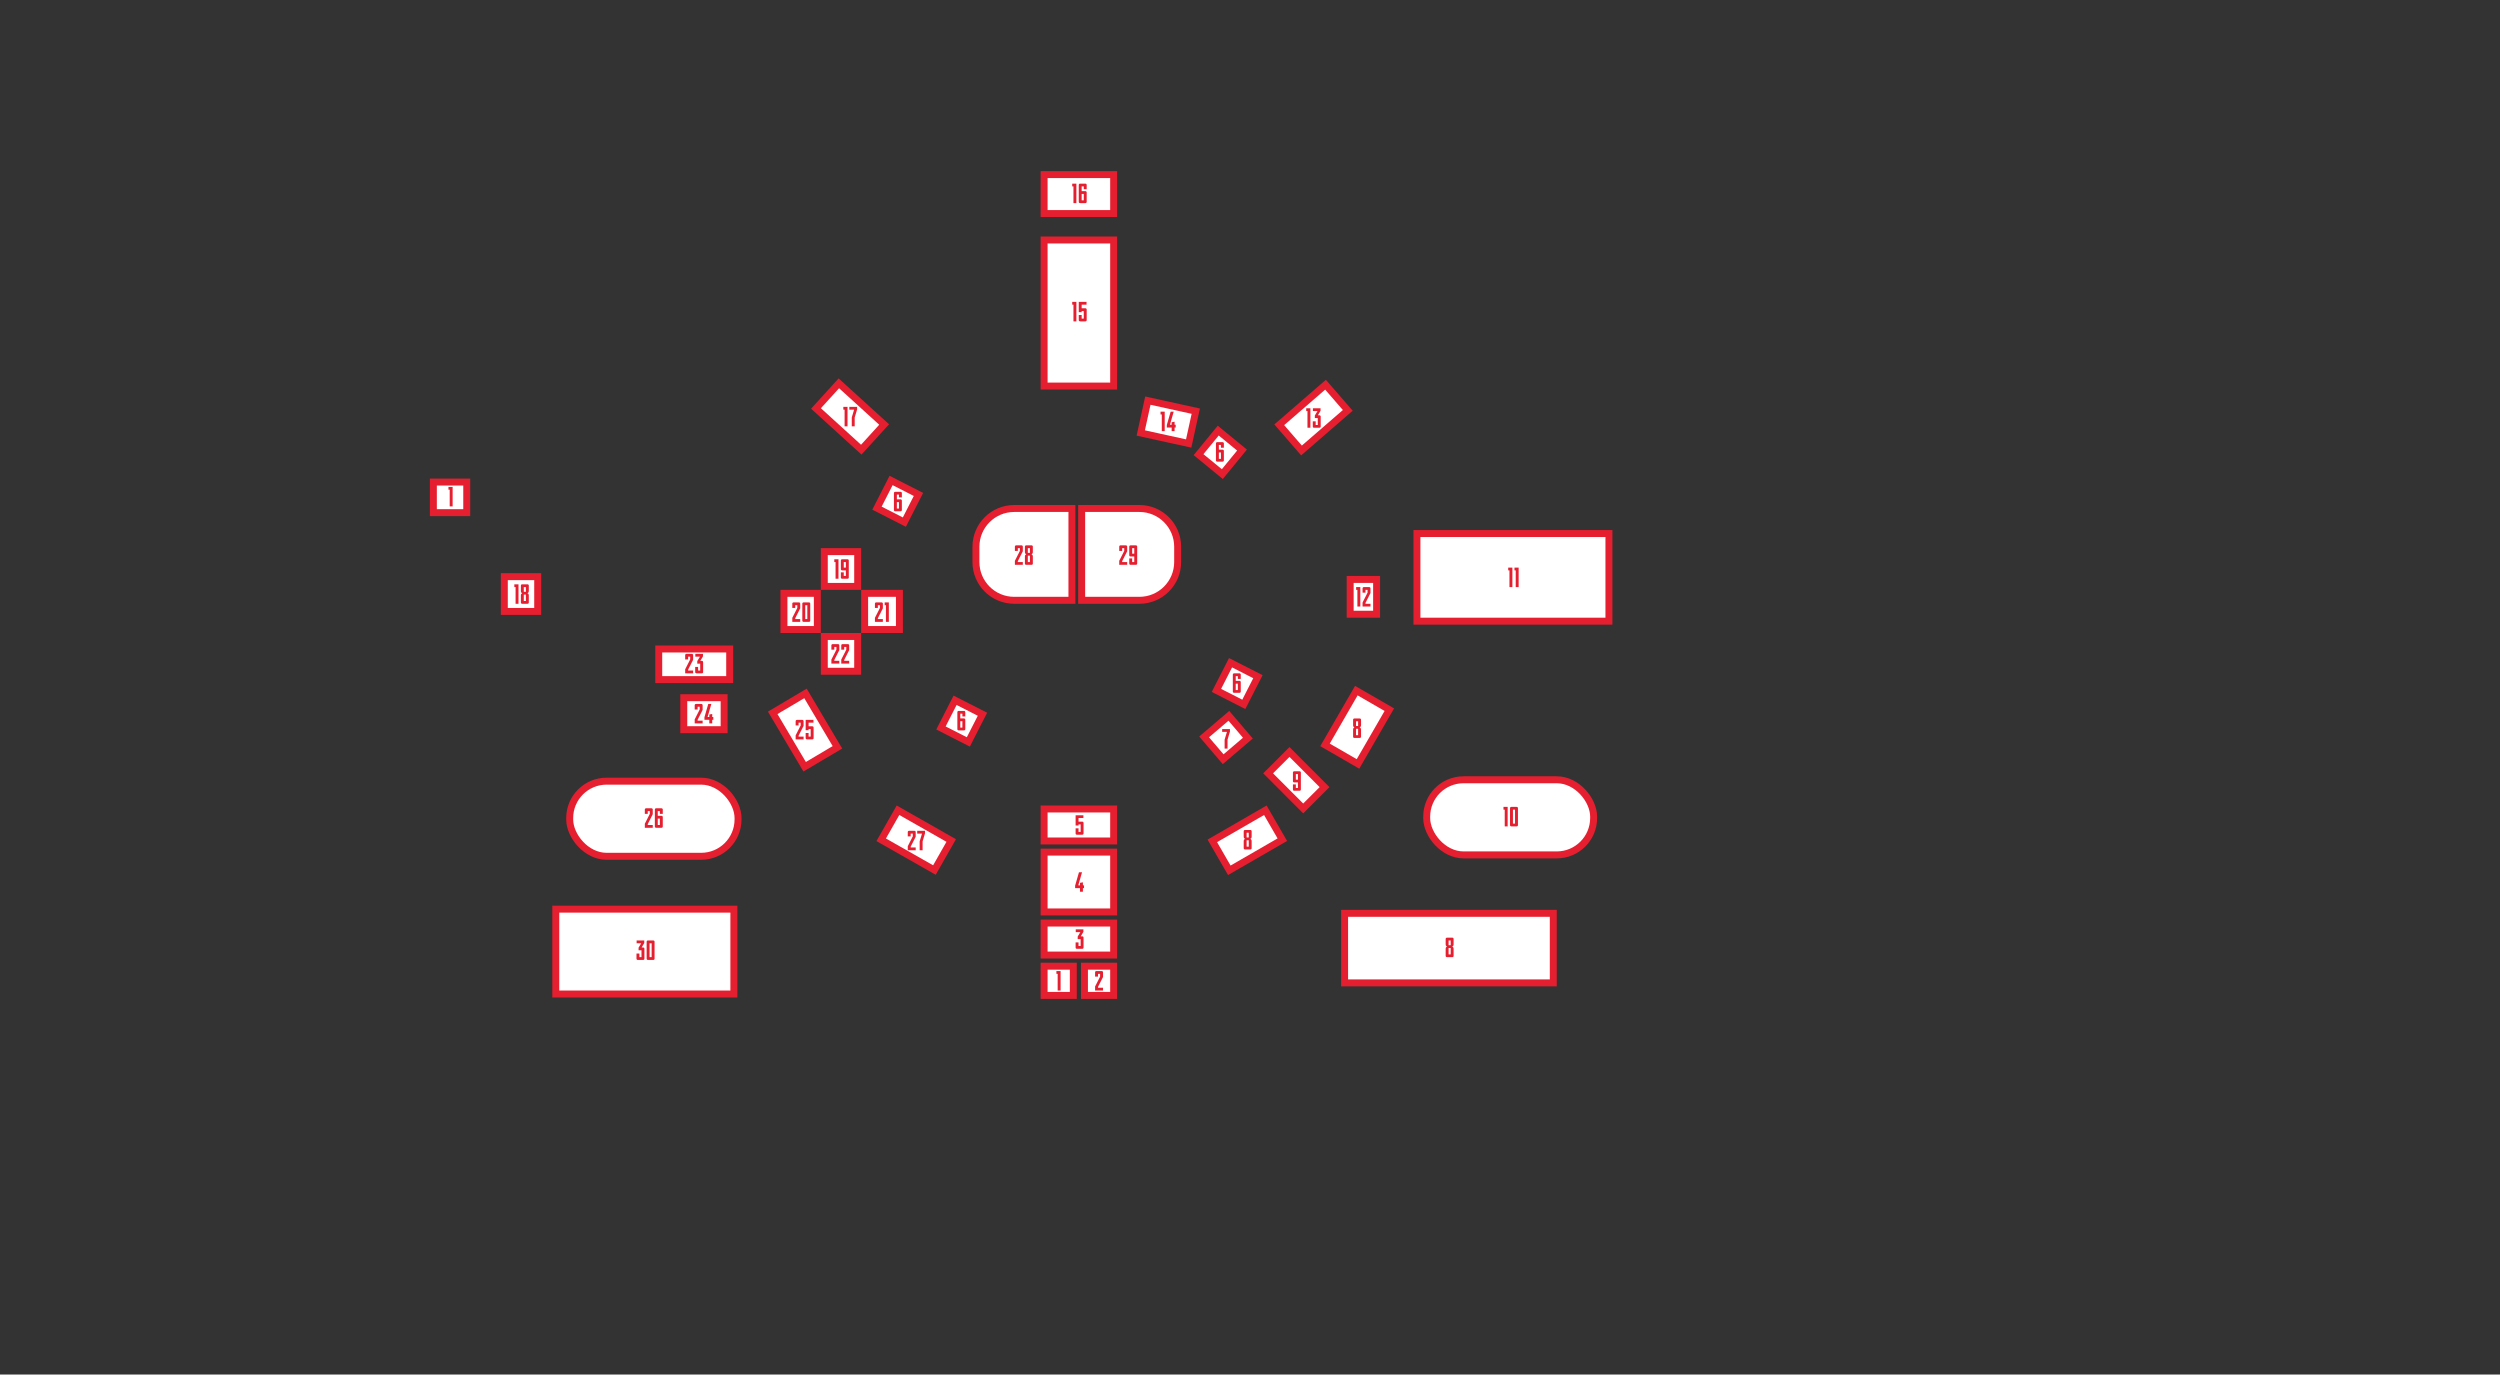 <svg width="1797" height="988" viewBox="0 0 1797 988" fill="none" xmlns="http://www.w3.org/2000/svg">
    <rect x="0" y="0" width="1797" height="988" fill="#333333" stroke="none"/>
    <g id="Group 37539">
        <g class="figure 18" id="figure 18">
            <rect id="Rectangle 371" x="362.5" y="414.5" width="24" height="25" fill="white" stroke="#E51F2F" stroke-width="5" />
            <path
                id="18"
                d="M369.702 422H370.602V434H372.702V420H369.702V422ZM380.104 427.96C380.104 427.14 379.724 426.62 379.084 426.4C379.724 426.18 380.104 425.64 380.104 424.84V420.92C380.104 420.38 379.744 420 379.184 420H375.324C374.764 420 374.404 420.38 374.404 420.92V424.84C374.404 425.64 374.784 426.18 375.404 426.4C374.784 426.62 374.404 427.14 374.404 427.96V433.08C374.404 433.62 374.764 434 375.324 434H379.184C379.744 434 380.104 433.62 380.104 433.08V427.96ZM378.004 427.4V432H376.504V427.4H378.004ZM376.504 425.4V422H378.004V425.4H376.504Z"
                fill="#E51F2F"
            />
        </g>
        <g class="figure 23" id="figure 23">
            <rect id="Rectangle 372" x="473.5" y="466.5" width="51" height="22" fill="white" stroke="#E51F2F" stroke-width="5" />
            <path
                id="23"
                d="M498.203 470.92C498.203 470.38 497.843 470 497.283 470H493.423C492.863 470 492.503 470.38 492.503 470.92V474H494.603V472H496.103V474L492.503 481.1V484H498.203V482H494.603V481.38L498.203 474.28V470.92ZM504.482 484C505.042 484 505.402 483.62 505.402 483.08V475.96C505.402 475.42 505.042 475.04 504.482 475.04H503.382L505.302 471.8V470H499.802V472H503.102L501.202 475.18V477.04H503.302V482H501.802V479.4H499.702V483.08C499.702 483.62 500.062 484 500.622 484H504.482Z"
                fill="#E51F2F"
            />
        </g>
        <g class="figure 24" id="figure 24">
            <rect id="Rectangle 373" x="491.5" y="501.5" width="29" height="23" fill="white" stroke="#E51F2F" stroke-width="5" />
            <path
                id="24"
                d="M505.047 506.92C505.047 506.38 504.687 506 504.127 506H500.267C499.707 506 499.347 506.38 499.347 506.92V510H501.447V508H502.947V510L499.347 517.1V520H505.047V518H501.447V517.38L505.047 510.28V506.92ZM511.946 520V517.4H512.746V515.4H511.946V513.2L509.846 513.6V515.4H508.606L511.306 506H509.106L506.346 515.6V517.4H509.846V520H511.946Z"
                fill="#E51F2F"
            />
        </g>
        <g class="figure 30" id="figure 30">
            <rect id="Rectangle 375" x="399.5" y="653.5" width="128" height="61" fill="white" stroke="#E51F2F" stroke-width="5" />
            <path
                id="30"
                d="M462.285 690C462.845 690 463.205 689.62 463.205 689.08V681.96C463.205 681.42 462.845 681.04 462.285 681.04H461.185L463.105 677.8V676H457.605V678H460.905L459.005 681.18V683.04H461.105V688H459.605V685.4H457.505V689.08C457.505 689.62 457.865 690 458.425 690H462.285ZM466.9 688V678H468.4V688H466.9ZM469.58 690C470.14 690 470.5 689.62 470.5 689.08V676.92C470.5 676.38 470.14 676 469.58 676H465.72C465.16 676 464.8 676.38 464.8 676.92V689.08C464.8 689.62 465.16 690 465.72 690H469.58Z"
                fill="#E51F2F"
            />
        </g>
        <g class="figure 25" id="figure 25">
            <rect id="Rectangle 382" x="578.988" y="498.425" width="45.041" height="27.387" transform="rotate(59.356 578.988 498.425)" fill="white" stroke="#E51F2F" stroke-width="5" />
            <path
                id="25"
                d="M577.614 518.381C577.614 517.841 577.254 517.461 576.694 517.461H572.834C572.274 517.461 571.914 517.841 571.914 518.381V521.461H574.014V519.461H575.514V521.461L571.914 528.561V531.461H577.614V529.461H574.014V528.841L577.614 521.741V518.381ZM582.713 524.061V529.461H581.213V526.861H579.113V530.541C579.113 531.081 579.473 531.461 580.033 531.461H583.893C584.453 531.461 584.813 531.081 584.813 530.541V522.981C584.813 522.441 584.453 522.061 583.893 522.061H581.213V519.461H584.713V517.461H579.113V524.861H581.213V524.061H582.713Z"
                fill="#E51F2F"
            />
        </g>
        <g class="figure 27" id="figure 27">
            <rect id="Rectangle 381" x="645.478" y="582.409" width="44.005" height="24.423" transform="rotate(29.616 645.478 582.409)" fill="white" stroke="#E51F2F" stroke-width="5" />
            <path
                id="27"
                d="M658.201 598.101C658.201 597.561 657.841 597.181 657.281 597.181H653.421C652.861 597.181 652.501 597.561 652.501 598.101V601.181H654.601V599.181H656.101V601.181L652.501 608.281V611.181H658.201V609.181H654.601V608.561L658.201 601.461V598.101ZM661.06 611.181H663.16V604.781L664.9 598.981V597.181H659.3V599.181H662.74L661.06 604.781V611.181Z"
                fill="#E51F2F"
            />
        </g>
        <g class="figure 1" id="figure 1">
            <rect id="Rectangle 376" x="750.5" y="694.5" width="21" height="21" fill="white" stroke="#E51F2F" stroke-width="5" />
            <path id="1" d="M759.349 700H760.249V712H762.349V698H759.349V700Z" fill="#E51F2F" />
        </g>
        <g class="figure 1" id="figure 1-2">
            <rect id="f1" x="311.5" y="346.5" width="24" height="22" fill="white" stroke="#E51F2F" stroke-width="5" />
            <path id="l1" d="M322.349 352H323.249V364H325.349V350H322.349V352Z" fill="#E51F2F" />
        </g>
        <g class="figure 2" id="figure 2">
            <rect id="Rectangle 377" x="779.5" y="694.5" width="21" height="21" fill="white" stroke="#E51F2F" stroke-width="5" />
            <path id="2" d="M792.85 698.92C792.85 698.38 792.49 698 791.93 698H788.07C787.51 698 787.15 698.38 787.15 698.92V702H789.25V700H790.75V702L787.15 709.1V712H792.85V710H789.25V709.38L792.85 702.28V698.92Z" fill="#E51F2F" />
        </g>
        <g class="figure 3" id="figure 3">
            <rect id="Rectangle 378" x="750.5" y="663.5" width="50" height="23" fill="white" stroke="#E51F2F" stroke-width="5" />
            <path
                id="3"
                d="M777.933 682C778.493 682 778.853 681.62 778.853 681.08V673.96C778.853 673.42 778.493 673.04 777.933 673.04H776.833L778.753 669.8V668H773.253V670H776.553L774.653 673.18V675.04H776.753V680H775.253V677.4H773.153V681.08C773.153 681.62 773.513 682 774.073 682H777.933Z"
                fill="#E51F2F"
            />
        </g>
        <g class="figure 4" id="figure 4">
            <rect id="Rectangle 379" x="750.5" y="612.5" width="50" height="43" fill="white" stroke="#E51F2F" stroke-width="5" />
            <path id="4" d="M778.396 641V638.4H779.196V636.4H778.396V634.2L776.296 634.6V636.4H775.056L777.756 627H775.556L772.796 636.6V638.4H776.296V641H778.396Z" fill="#E51F2F" />
        </g>
        <g class="figure 5" id="figure 5">
            <rect id="Rectangle 380" x="750.5" y="581.5" width="50" height="23" fill="white" stroke="#E51F2F" stroke-width="5" />
            <path
                id="5"
                d="M776.753 592.6V598H775.253V595.4H773.153V599.08C773.153 599.62 773.513 600 774.073 600H777.933C778.493 600 778.853 599.62 778.853 599.08V591.52C778.853 590.98 778.493 590.6 777.933 590.6H775.253V588H778.753V586H773.153V593.4H775.253V592.6H776.753Z"
                fill="#E51F2F"
            />
        </g>
        <g class="figure 19" id="figure 19">
            <rect id="Rectangle 386" x="592.5" y="396.5" width="24" height="25" fill="white" stroke="#E51F2F" stroke-width="5" />
            <path
                id="19"
                d="M599.702 404H600.602V416H602.702V402H599.702V404ZM606.504 408V404H608.004V408H606.504ZM604.404 409.08C604.404 409.62 604.764 410 605.324 410H608.004V414H606.504V411.4H604.404V415.08C604.404 415.62 604.764 416 605.324 416H609.184C609.744 416 610.104 415.62 610.104 415.08V402.92C610.104 402.38 609.744 402 609.184 402H605.324C604.764 402 604.404 402.38 604.404 402.92V409.08Z"
                fill="#E51F2F"
            />
        </g>
        <g class="figure 20" id="figure 20">
            <rect id="Rectangle 384" x="563.5" y="426.5" width="24" height="26" fill="white" stroke="#E51F2F" stroke-width="5" />
            <path
                id="20"
                d="M575.203 433.92C575.203 433.38 574.843 433 574.283 433H570.423C569.863 433 569.503 433.38 569.503 433.92V437H571.603V435H573.103V437L569.503 444.1V447H575.203V445H571.603V444.38L575.203 437.28V433.92ZM578.802 445V435H580.302V445H578.802ZM581.482 447C582.042 447 582.402 446.62 582.402 446.08V433.92C582.402 433.38 582.042 433 581.482 433H577.622C577.062 433 576.702 433.38 576.702 433.92V446.08C576.702 446.62 577.062 447 577.622 447H581.482Z"
                fill="#E51F2F"
            />
        </g>
        <g class="figure 22" id="figure 22">
            <rect id="Rectangle 383" x="592.5" y="457.5" width="24" height="25" fill="white" stroke="#E51F2F" stroke-width="5" />
            <path
                id="22"
                d="M603.301 463.92C603.301 463.38 602.941 463 602.381 463H598.521C597.961 463 597.601 463.38 597.601 463.92V467H599.701V465H601.201V467L597.601 474.1V477H603.301V475H599.701V474.38L603.301 467.28V463.92ZM610.4 463.92C610.4 463.38 610.04 463 609.48 463H605.62C605.06 463 604.7 463.38 604.7 463.92V467H606.8V465H608.3V467L604.7 474.1V477H610.4V475H606.8V474.38L610.4 467.28V463.92Z"
                fill="#E51F2F"
            />
        </g>
        <g class="figure 21" id="figure 21">
            <rect id="Rectangle 385" x="621.5" y="426.5" width="25" height="26" fill="white" stroke="#E51F2F" stroke-width="5" />
            <path
                id="21"
                d="M634.6 433.92C634.6 433.38 634.24 433 633.68 433H629.82C629.26 433 628.9 433.38 628.9 433.92V437H631V435H632.5V437L628.9 444.1V447H634.6V445H631V444.38L634.6 437.28V433.92ZM635.899 435H636.799V447H638.899V433H635.899V435Z"
                fill="#E51F2F"
            />
        </g>
        <g class="figure 28" id="figure 28">
            <path id="Rectangle 404" d="M729 365.5H770.5V431.5H729C713.812 431.5 701.5 419.188 701.5 404V393C701.5 377.812 713.812 365.5 729 365.5Z" fill="white" stroke="#E51F2F" stroke-width="5" />
            <path
                id="28"
                d="M735.203 392.92C735.203 392.38 734.843 392 734.283 392H730.423C729.863 392 729.503 392.38 729.503 392.92V396H731.603V394H733.103V396L729.503 403.1V406H735.203V404H731.603V403.38L735.203 396.28V392.92ZM742.402 399.96C742.402 399.14 742.022 398.62 741.382 398.4C742.022 398.18 742.402 397.64 742.402 396.84V392.92C742.402 392.38 742.042 392 741.482 392H737.622C737.062 392 736.702 392.38 736.702 392.92V396.84C736.702 397.64 737.082 398.18 737.702 398.4C737.082 398.62 736.702 399.14 736.702 399.96V405.08C736.702 405.62 737.062 406 737.622 406H741.482C742.042 406 742.402 405.62 742.402 405.08V399.96ZM740.302 399.4V404H738.802V399.4H740.302ZM738.802 397.4V394H740.302V397.4H738.802Z"
                fill="#E51F2F"
            />
        </g>
        <g class="figure 29" id="figure 29">
            <path id="Rectangle 405" d="M819 431.5L777.5 431.5L777.5 365.5L819 365.5C834.188 365.5 846.5 377.812 846.5 393L846.5 404C846.5 419.188 834.188 431.5 819 431.5Z" fill="white" stroke="#E51F2F" stroke-width="5" />
            <path
                id="29"
                d="M810.203 392.92C810.203 392.38 809.843 392 809.283 392H805.423C804.863 392 804.503 392.38 804.503 392.92V396H806.603V394H808.103V396L804.503 403.1V406H810.203V404H806.603V403.38L810.203 396.28V392.92ZM813.802 398V394H815.302V398H813.802ZM811.702 399.08C811.702 399.62 812.062 400 812.622 400H815.302V404H813.802V401.4H811.702V405.08C811.702 405.62 812.062 406 812.622 406H816.482C817.042 406 817.402 405.62 817.402 405.08V392.92C817.402 392.38 817.042 392 816.482 392H812.622C812.062 392 811.702 392.38 811.702 392.92V399.08Z"
                fill="#E51F2F"
            />
        </g>
        <g class="figure 6" id="figure 6-4">
            <rect id="Rectangle 387" x="630.363" y="365.26" width="22.335" height="22.091" transform="rotate(-62.979 630.363 365.26)" fill="white" stroke="#E51F2F" stroke-width="5" />
            <path
                id="6"
                d="M646.159 360.914V365.514H644.659V360.914H646.159ZM648.259 354.434C648.259 353.894 647.899 353.514 647.339 353.514H643.479C642.919 353.514 642.559 353.894 642.559 354.434V366.594C642.559 367.134 642.919 367.514 643.479 367.514H647.339C647.899 367.514 648.259 367.134 648.259 366.594V359.834C648.259 359.294 647.899 358.914 647.339 358.914H644.659V355.514H646.159V357.514H648.259V354.434Z"
                fill="#E51F2F"
            />
        </g>
        <g class="figure 6" id="figure 6">
            <rect id="Rectangle 408" x="676.363" y="523.26" width="22.335" height="22.091" transform="rotate(-62.979 676.363 523.26)" fill="white" stroke="#E51F2F" stroke-width="5" />
            <path
                id="6_2"
                d="M691.753 518.4V523H690.253V518.4H691.753ZM693.853 511.92C693.853 511.38 693.493 511 692.933 511H689.073C688.513 511 688.153 511.38 688.153 511.92V524.08C688.153 524.62 688.513 525 689.073 525H692.933C693.493 525 693.853 524.62 693.853 524.08V517.32C693.853 516.78 693.493 516.4 692.933 516.4H690.253V513H691.753V515H693.853V511.92Z"
                fill="#E51F2F"
            />
        </g>
        <g class="figure 6" id="figure 6-2">
            <rect id="Rectangle 409" x="874.363" y="496.26" width="22.335" height="22.091" transform="rotate(-62.979 874.363 496.26)" fill="white" stroke="#E51F2F" stroke-width="5" />
            <path
                id="6_3"
                d="M889.753 491.4V496H888.253V491.4H889.753ZM891.853 484.92C891.853 484.38 891.493 484 890.933 484H887.073C886.513 484 886.153 484.38 886.153 484.92V497.08C886.153 497.62 886.513 498 887.073 498H890.933C891.493 498 891.853 497.62 891.853 497.08V490.32C891.853 489.78 891.493 489.4 890.933 489.4H888.253V486H889.753V488H891.853V484.92Z"
                fill="#E51F2F"
            />
        </g>
        <g class="figure 7" id="figure 7">
            <rect id="Rectangle 394" x="865.524" y="529.676" width="23.364" height="21.081" transform="rotate(-40.429 865.524 529.676)" fill="white" stroke="#E51F2F" stroke-width="5" />
            <path id="7" d="M880.251 538.073H882.351V531.673L884.091 525.873V524.073H878.491V526.073H881.931L880.251 531.673V538.073Z" fill="#E51F2F" />
        </g>
        <g class="figure 8" id="figure 8-1">
            <rect id="Rectangle 389" x="952.415" y="535.421" width="45.041" height="27.387" transform="rotate(-60 952.415 535.421)" fill="white" stroke="#E51F2F" stroke-width="5" />
            <path
                id="8"
                d="M978.306 524.406C978.306 523.586 977.926 523.066 977.286 522.846C977.926 522.626 978.306 522.086 978.306 521.286V517.366C978.306 516.826 977.946 516.446 977.386 516.446H973.526C972.966 516.446 972.606 516.826 972.606 517.366V521.286C972.606 522.086 972.986 522.626 973.606 522.846C972.986 523.066 972.606 523.586 972.606 524.406V529.526C972.606 530.066 972.966 530.446 973.526 530.446H977.386C977.946 530.446 978.306 530.066 978.306 529.526V524.406ZM976.206 523.846V528.446H974.706V523.846H976.206ZM974.706 521.846V518.446H976.206V521.846H974.706Z"
                fill="#E51F2F"
            />
        </g>
        <g class="figure 8" id="figure 8-2">
            <rect id="Rectangle 388" x="871.415" y="604.418" width="44.005" height="24.423" transform="rotate(-30 871.415 604.418)" fill="white" stroke="#E51F2F" stroke-width="5" />
            <path
                id="8_2"
                d="M899.681 604.551C899.681 603.731 899.301 603.211 898.661 602.991C899.301 602.771 899.681 602.231 899.681 601.431V597.511C899.681 596.971 899.321 596.591 898.761 596.591H894.901C894.341 596.591 893.981 596.971 893.981 597.511V601.431C893.981 602.231 894.361 602.771 894.981 602.991C894.361 603.211 893.981 603.731 893.981 604.551V609.671C893.981 610.211 894.341 610.591 894.901 610.591H898.761C899.321 610.591 899.681 610.211 899.681 609.671V604.551ZM897.581 603.991V608.591H896.081V603.991H897.581ZM896.081 601.991V598.591H897.581V601.991H896.081Z"
                fill="#E51F2F"
            />
        </g>
        <g class="figure 9" id="figure 9">
            <rect id="Rectangle 392" x="926.888" y="540.536" width="35.669" height="21.694" transform="rotate(45.05 926.888 540.536)" fill="white" stroke="#E51F2F" stroke-width="5" />
            <path
                id="9"
                d="M931.456 560.403V556.403H932.956V560.403H931.456ZM929.356 561.483C929.356 562.023 929.716 562.403 930.276 562.403H932.956V566.403H931.456V563.803H929.356V567.483C929.356 568.023 929.716 568.403 930.276 568.403H934.136C934.696 568.403 935.056 568.023 935.056 567.483V555.323C935.056 554.783 934.696 554.403 934.136 554.403H930.276C929.716 554.403 929.356 554.783 929.356 555.323V561.483Z"
                fill="#E51F2F"
            />
        </g>
        <g class="figure 10" id="figure 10">
            <rect id="Rectangle 391" x="1025.5" y="560.5" width="120" height="54" rx="26.5" fill="white" stroke="#E51F2F" stroke-width="5" />
            <path
                id="10"
                d="M1080.7 582H1081.6V594H1083.7V580H1080.7V582ZM1087.5 592V582H1089V592H1087.5ZM1090.18 594C1090.74 594 1091.1 593.62 1091.1 593.08V580.92C1091.1 580.38 1090.74 580 1090.18 580H1086.32C1085.76 580 1085.4 580.38 1085.4 580.92V593.08C1085.4 593.62 1085.76 594 1086.32 594H1090.18Z"
                fill="#E51F2F"
            />
        </g>
        <g class="figure 11" id="figure 11">
            <rect id="Rectangle 399" x="1018.5" y="383.5" width="138" height="63" fill="white" stroke="#E51F2F" stroke-width="5" />
            <path id="11" d="M1084.1 410H1085V422H1087.1V408H1084.1V410ZM1088.6 410H1089.5V422H1091.6V408H1088.6V410Z" fill="#E51F2F" />
        </g>
        <g class="figure 12" id="figure 12">
            <rect id="Rectangle 398" x="970.5" y="416.5" width="19" height="25" fill="white" stroke="#E51F2F" stroke-width="5" />
            <path
                id="12"
                d="M974.8 424H975.7V436H977.8V422H974.8V424ZM985.101 422.92C985.101 422.38 984.741 422 984.181 422H980.321C979.761 422 979.401 422.38 979.401 422.92V426H981.501V424H983.001V426L979.401 433.1V436H985.101V434H981.501V433.38L985.101 426.28V422.92Z"
                fill="#E51F2F"
            />
        </g>
        <g class="figure 8" id="figure 8-3">
            <rect id="Rectangle 390" x="966.5" y="656.5" width="150" height="50" fill="white" stroke="#E51F2F" stroke-width="5" />
            <path
                id="8_3"
                d="M1044.85 681.96C1044.85 681.14 1044.47 680.62 1043.83 680.4C1044.47 680.18 1044.85 679.64 1044.85 678.84V674.92C1044.85 674.38 1044.49 674 1043.93 674H1040.07C1039.51 674 1039.15 674.38 1039.15 674.92V678.84C1039.15 679.64 1039.53 680.18 1040.15 680.4C1039.53 680.62 1039.15 681.14 1039.15 681.96V687.08C1039.15 687.62 1039.51 688 1040.07 688H1043.93C1044.49 688 1044.85 687.62 1044.85 687.08V681.96ZM1042.75 681.4V686H1041.25V681.4H1042.75ZM1041.25 679.4V676H1042.75V679.4H1041.25Z"
                fill="#E51F2F"
            />
        </g>
        <g class="figure 6" id="figure 6-3">
            <rect id="Rectangle 410" x="861.518" y="326.797" width="22.335" height="22.091" transform="rotate(-50.682 861.518 326.797)" fill="white" stroke="#E51F2F" stroke-width="5" />
            <path
                id="6_4"
                d="M877.616 325.227V329.827H876.116V325.227H877.616ZM879.716 318.747C879.716 318.207 879.356 317.827 878.796 317.827H874.936C874.376 317.827 874.016 318.207 874.016 318.747V330.907C874.016 331.447 874.376 331.827 874.936 331.827H878.796C879.356 331.827 879.716 331.447 879.716 330.907V324.147C879.716 323.607 879.356 323.227 878.796 323.227H876.116V319.827H877.616V321.827H879.716V318.747Z"
                fill="#E51F2F"
            />
        </g>
        <g class="figure 13" id="figure 13">
            <rect id="Rectangle 397" x="919.526" y="305.335" width="44.005" height="24.423" transform="rotate(-40.894 919.526 305.335)" fill="white" stroke="#E51F2F" stroke-width="5" />
            <path
                id="13"
                d="M938.909 295.47H939.809V307.47H941.909V293.47H938.909V295.47ZM948.391 307.47C948.951 307.47 949.311 307.09 949.311 306.55V299.43C949.311 298.89 948.951 298.51 948.391 298.51H947.291L949.211 295.27V293.47H943.711V295.47H947.011L945.111 298.65V300.51H947.211V305.47H945.711V302.87H943.611V306.55C943.611 307.09 943.971 307.47 944.531 307.47H948.391Z"
                fill="#E51F2F"
            />
        </g>
        <g class="figure 14" id="figure 14">
            <rect id="Rectangle 401" x="825.082" y="287.978" width="35.265" height="23.802" transform="rotate(12.384 825.082 287.978)" fill="white" stroke="#E51F2F" stroke-width="5" />
            <path
                id="14"
                d="M834.192 297.92H835.092V309.92H837.192V295.92H834.192V297.92ZM844.294 309.92V307.32H845.094V305.32H844.294V303.12L842.194 303.52V305.32H840.954L843.654 295.92H841.454L838.694 305.52V307.32H842.194V309.92H844.294Z"
                fill="#E51F2F"
            />
        </g>
        <g class="figure 17" id="figure 17">
            <rect id="Rectangle 400" x="602.967" y="275.532" width="44.005" height="24.423" transform="rotate(42.294 602.967 275.532)" fill="white" stroke="#E51F2F" stroke-width="5" />
            <path id="17" d="M606.194 294.47H607.094V306.47H609.194V292.47H606.194V294.47ZM612.256 306.47H614.356V300.07L616.096 294.27V292.47H610.496V294.47H613.936L612.256 300.07V306.47Z" fill="#E51F2F" />
        </g>
        <g class="figure 15" id="figure 15">
            <rect id="Rectangle 402" x="750.5" y="172.5" width="50" height="105" fill="white" stroke="#E51F2F" stroke-width="5" />
            <path
                id="15"
                d="M770.702 219H771.602V231H773.702V217H770.702V219ZM779.004 223.6V229H777.504V226.4H775.404V230.08C775.404 230.62 775.764 231 776.324 231H780.184C780.744 231 781.104 230.62 781.104 230.08V222.52C781.104 221.98 780.744 221.6 780.184 221.6H777.504V219H781.004V217H775.404V224.4H777.504V223.6H779.004Z"
                fill="#E51F2F"
            />
        </g>
        <g class="figure 16" id="figure 16">
            <rect id="Rectangle 403" x="750.5" y="125.5" width="50" height="28" fill="white" stroke="#E51F2F" stroke-width="5" />
            <path
                id="16"
                d="M770.702 134H771.602V146H773.702V132H770.702V134ZM779.004 139.4V144H777.504V139.4H779.004ZM781.104 132.92C781.104 132.38 780.744 132 780.184 132H776.324C775.764 132 775.404 132.38 775.404 132.92V145.08C775.404 145.62 775.764 146 776.324 146H780.184C780.744 146 781.104 145.62 781.104 145.08V138.32C781.104 137.78 780.744 137.4 780.184 137.4H777.504V134H779.004V136H781.104V132.92Z"
                fill="#E51F2F"
            />
        </g>
        <g class="figure 26" id="figure 26">
            <rect id="Rectangle 374" x="409.5" y="561.5" width="121" height="54" rx="26.5" fill="white" stroke="#E51F2F" stroke-width="5" />
            <path
                id="26"
                d="M469.203 581.92C469.203 581.38 468.843 581 468.283 581H464.423C463.863 581 463.503 581.38 463.503 581.92V585H465.603V583H467.103V585L463.503 592.1V595H469.203V593H465.603V592.38L469.203 585.28V581.92ZM474.302 588.4V593H472.802V588.4H474.302ZM476.402 581.92C476.402 581.38 476.042 581 475.482 581H471.622C471.062 581 470.702 581.38 470.702 581.92V594.08C470.702 594.62 471.062 595 471.622 595H475.482C476.042 595 476.402 594.62 476.402 594.08V587.32C476.402 586.78 476.042 586.4 475.482 586.4H472.802V583H474.302V585H476.402V581.92Z"
                fill="#E51F2F"
            />
        </g>
    </g>
</svg>
